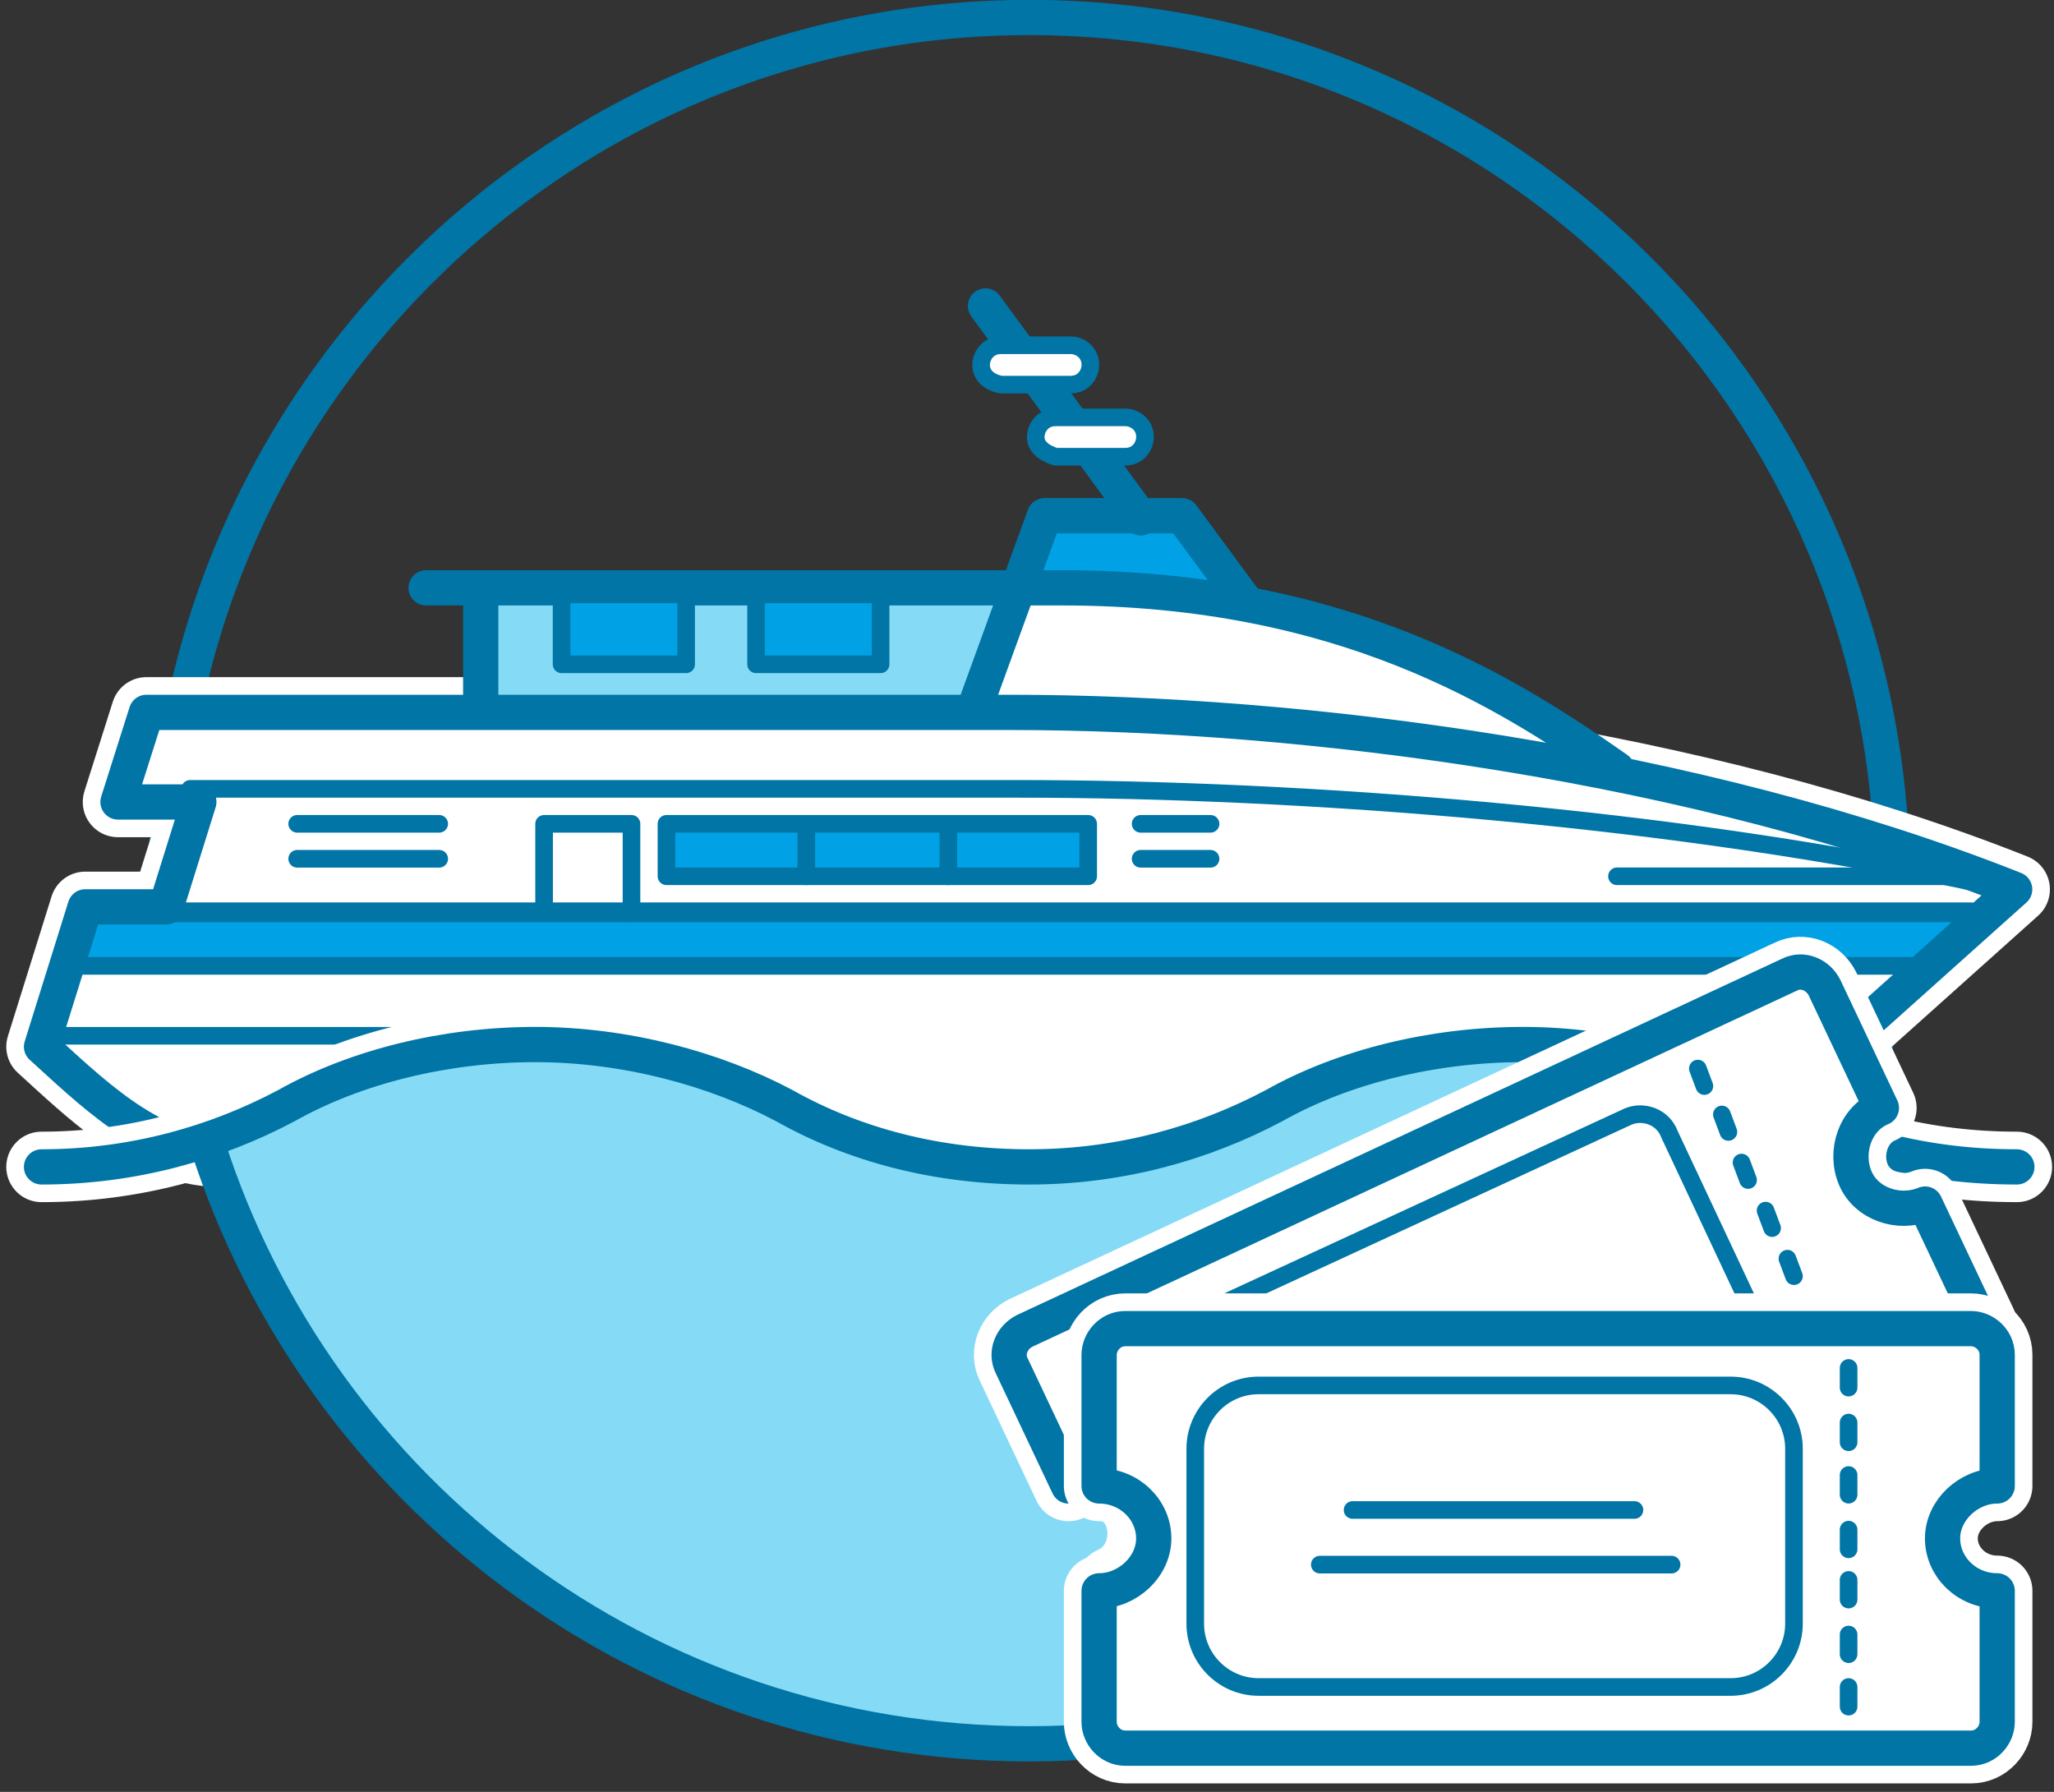 <svg width="94" height="82" viewBox="0 0 94 82" fill="none" xmlns="http://www.w3.org/2000/svg">
<rect x="0" y="0" width="94" height="82" fill="#333333" stroke="none"/>
<path d="M7.6 40.4C7.6 18.6 25.3 0.8 47.1 0.8C68.9 0.8 86.6 18.5 86.6 40.4" stroke="#0075A6" stroke-width="1.613" stroke-miterlimit="79.84" stroke-linecap="round" stroke-linejoin="round"/>
<path d="M47 41.2C47.442 41.2 47.8 40.842 47.8 40.4C47.8 39.958 47.442 39.6 47 39.6C46.558 39.6 46.2 39.958 46.2 40.4C46.2 40.842 46.558 41.2 47 41.2Z" fill="#999999"/>
<path d="M86.5 40.4C86.5 44.6 85.9 48.6 84.7 52.4" stroke="#0075A6" stroke-width="1.613" stroke-miterlimit="79.84" stroke-linecap="round" stroke-linejoin="round"/>
<path d="M10 52.7C6.9 52.7 4 49.8 1.9 47.9L3.9 41.5H7.6L9.1 36.7H5.4L6.7 32.6H46.2C59.7 32.6 77.6 34.9 92.2 40.7L78.8 52.7H10Z" stroke="white" stroke-width="3.225" stroke-miterlimit="79.84" stroke-linecap="round" stroke-linejoin="round"/>
<path fill-rule="evenodd" clip-rule="evenodd" d="M10 52.7C6.9 52.7 4 49.8 1.9 47.9L3.9 41.5H7.6L9.1 36.7H5.4L6.7 32.6H46.2C59.7 32.6 77.6 34.9 92.2 40.7L78.8 52.7H10Z" fill="white"/>
<path fill-rule="evenodd" clip-rule="evenodd" d="M3.1 44.2L3.9 41.8H90.9L88.2 44.2H3.1Z" fill="#00A2E5"/>
<path d="M3.1 44.2L3.9 41.8H90.9L88.2 44.2H3.1Z" stroke="#0075A6" stroke-width="0.806" stroke-miterlimit="79.84" stroke-linecap="round" stroke-linejoin="round"/>
<path fill-rule="evenodd" clip-rule="evenodd" d="M44.6 32.4H22V26.8H48.7C61.6 26.8 69.1 31.6 74.1 35.1C64.1 33.6 54.4 32.8 44.6 32.4Z" fill="#85DBF6"/>
<path fill-rule="evenodd" clip-rule="evenodd" d="M44.5 32.4L47 26.8H48.6C61.5 26.8 69 31.6 74 35.1C64.7 33.5 54.9 32.5 44.5 32.4Z" fill="white"/>
<path d="M10 52.7C6.9 52.7 4 49.8 1.9 47.9L3.9 41.5H7.6L9.1 36.7H5.4L6.7 32.6H46.2C59.7 32.6 77.6 34.9 92.2 40.7L78.8 52.7H10Z" stroke="#0075A6" stroke-width="1.613" stroke-miterlimit="79.84" stroke-linecap="round" stroke-linejoin="round"/>
<path fill-rule="evenodd" clip-rule="evenodd" d="M46.6 26.9L47.8 23.6H54.1L56.9 27.4L46.6 26.9Z" fill="#00A2E5"/>
<path d="M44.6 32.4L47.8 23.6H54.1L56.9 27.4" stroke="#0075A6" stroke-width="1.613" stroke-miterlimit="79.84" stroke-linecap="round" stroke-linejoin="round"/>
<path d="M47 26.9H48.6C61.5 26.9 69 31.7 74 35.2" stroke="#0075A6" stroke-width="1.613" stroke-miterlimit="79.84" stroke-linecap="round" stroke-linejoin="round"/>
<path d="M46.2 26.9H19.5" stroke="#0075A6" stroke-width="1.613" stroke-miterlimit="79.84" stroke-linecap="round" stroke-linejoin="round"/>
<path d="M22 26.9V32.5" stroke="#0075A6" stroke-width="1.613" stroke-miterlimit="79.84" stroke-linecap="round" stroke-linejoin="round"/>
<path d="M8.7 36.1H46.6C59.6 36.1 76.8 37.4 90.9 40.5" stroke="#0075A6" stroke-width="0.806" stroke-miterlimit="79.84" stroke-linecap="round" stroke-linejoin="round"/>
<path d="M7.2 41.7H90.2" stroke="#0075A6" stroke-width="0.806" stroke-miterlimit="79.84" stroke-linecap="round" stroke-linejoin="round"/>
<path d="M74 40.1H90.1" stroke="#0075A6" stroke-width="0.806" stroke-miterlimit="79.84" stroke-linecap="round" stroke-linejoin="round"/>
<path d="M2.3 47.4H18.4" stroke="#0075A6" stroke-width="0.806" stroke-miterlimit="79.84" stroke-linecap="round" stroke-linejoin="round"/>
<path d="M1.9 53.4C6.1 53.4 9.9 52.3 13.1 50.6C16.3 48.8 20.4 47.8 24.5 47.8C28.6 47.8 32.7 48.9 35.9 50.6C39.1 52.4 42.9 53.4 47.1 53.4C51.3 53.4 55.1 52.3 58.3 50.6C61.5 48.8 65.6 47.8 69.7 47.8C73.8 47.8 77.9 48.9 81.1 50.6C84.3 52.4 88.1 53.4 92.3 53.4" stroke="white" stroke-width="3.225" stroke-miterlimit="79.84" stroke-linecap="round" stroke-linejoin="round"/>
<path fill-rule="evenodd" clip-rule="evenodd" d="M9.3 52.2C10.6 51.8 11.9 51.2 13.1 50.6C16.3 48.8 20.4 47.8 24.5 47.8C28.6 47.8 32.7 48.9 35.9 50.6C39.1 52.4 42.9 53.4 47.1 53.4C51.3 53.4 55.1 52.3 58.3 50.6C61.5 48.8 65.6 47.8 69.7 47.8C73.8 47.8 77.9 48.9 81.1 50.6C82.3 51.2 83.6 51.8 84.9 52.2C79.8 68.2 64.9 79.8 47.2 79.8C29.4 79.8 14.4 68.2 9.3 52.2Z" fill="#85DBF6"/>
<path d="M84.7 52.3C79.6 68.2 64.7 79.8 47.1 79.8C29.5 79.8 14.6 68.3 9.5 52.4" stroke="#0075A6" stroke-width="1.613" stroke-miterlimit="79.84" stroke-linecap="round" stroke-linejoin="round"/>
<path d="M45.1 14L52.2 23.7" stroke="#0075A6" stroke-width="1.613" stroke-miterlimit="79.84" stroke-linecap="round" stroke-linejoin="round"/>
<path fill-rule="evenodd" clip-rule="evenodd" d="M47.4 20C47.4 19.6 47.7 19.1 48.3 19.1H51.5C51.9 19.1 52.4 19.4 52.4 20C52.4 20.4 52.1 20.9 51.5 20.9H48.3C47.7 20.7 47.4 20.4 47.4 20Z" fill="white"/>
<path d="M47.4 20C47.4 19.6 47.7 19.1 48.3 19.1H51.5C51.9 19.1 52.4 19.4 52.4 20C52.4 20.4 52.1 20.9 51.5 20.9H48.3C47.7 20.7 47.4 20.4 47.4 20Z" stroke="#0075A6" stroke-width="0.806" stroke-miterlimit="79.84" stroke-linecap="round" stroke-linejoin="round"/>
<path fill-rule="evenodd" clip-rule="evenodd" d="M44.9 16.7C44.9 16.3 45.2 15.8 45.8 15.8H49C49.4 15.8 49.9 16.1 49.9 16.7C49.9 17.1 49.6 17.6 49 17.6H45.8C45.3 17.5 44.9 17.2 44.9 16.7Z" fill="white"/>
<path d="M44.9 16.7C44.9 16.3 45.2 15.8 45.8 15.8H49C49.4 15.8 49.9 16.1 49.9 16.7C49.9 17.1 49.6 17.6 49 17.6H45.8C45.3 17.5 44.9 17.2 44.9 16.7Z" stroke="#0075A6" stroke-width="0.806" stroke-miterlimit="79.84" stroke-linecap="round" stroke-linejoin="round"/>
<path d="M1.9 53.4C6.1 53.4 9.9 52.3 13.1 50.6C16.3 48.8 20.4 47.8 24.5 47.8C28.6 47.8 32.7 48.9 35.9 50.6C39.1 52.4 42.9 53.4 47.1 53.4C51.3 53.4 55.1 52.3 58.3 50.6C61.5 48.8 65.6 47.8 69.7 47.8C73.8 47.8 77.9 48.9 81.1 50.6C84.3 52.4 88.1 53.4 92.3 53.4" stroke="#0075A6" stroke-width="1.613" stroke-miterlimit="79.84" stroke-linecap="round" stroke-linejoin="round"/>
<path d="M49.8 37.7H30.5V40.1H49.8V37.7Z" fill="#00A2E5"/>
<path d="M49.8 37.7H30.5V40.1H49.8V37.7Z" stroke="#0075A6" stroke-width="0.806" stroke-miterlimit="79.84" stroke-linecap="round" stroke-linejoin="round"/>
<path d="M24.9 41.7V37.7H28.9V41.8" stroke="#0075A6" stroke-width="0.806" stroke-miterlimit="79.84" stroke-linecap="round" stroke-linejoin="round"/>
<path d="M36.9 37.7V40.1" stroke="#0075A6" stroke-width="0.806" stroke-miterlimit="79.84" stroke-linecap="round" stroke-linejoin="round"/>
<path d="M43.4 37.7V40.1" stroke="#0075A6" stroke-width="0.806" stroke-miterlimit="79.84" stroke-linecap="round" stroke-linejoin="round"/>
<path d="M31.4 27.2H25.7V30.4H31.4V27.2Z" fill="#00A2E5"/>
<path d="M31.4 27.2H25.7V30.4H31.4V27.2Z" stroke="#0075A6" stroke-width="0.806" stroke-miterlimit="79.84" stroke-linecap="round" stroke-linejoin="round"/>
<path d="M40.3 27.2H34.6V30.4H40.3V27.2Z" fill="#00A2E5"/>
<path d="M40.3 27.2H34.6V30.4H40.3V27.2Z" stroke="#0075A6" stroke-width="0.806" stroke-miterlimit="79.84" stroke-linecap="round" stroke-linejoin="round"/>
<path d="M13.6 37.7H20.1" stroke="#0075A6" stroke-width="0.806" stroke-miterlimit="79.84" stroke-linecap="round" stroke-linejoin="round"/>
<path d="M13.6 39.3H20.1" stroke="#0075A6" stroke-width="0.806" stroke-miterlimit="79.84" stroke-linecap="round" stroke-linejoin="round"/>
<path d="M52.2 37.7H55.4" stroke="#0075A6" stroke-width="0.806" stroke-miterlimit="79.84" stroke-linecap="round" stroke-linejoin="round"/>
<path d="M52.2 39.3H55.4" stroke="#0075A6" stroke-width="0.806" stroke-miterlimit="79.84" stroke-linecap="round" stroke-linejoin="round"/>
<path d="M53.5 77.9L50.9 72.4C52.1 71.9 52.6 70.4 52.1 69.2C51.6 68 50.1 67.5 48.9 68L46.3 62.5C46 61.9 46.3 61.2 46.9 60.9L81.9 44.6C82.5 44.3 83.2 44.6 83.5 45.2L86.1 50.7C84.9 51.2 84.4 52.7 84.9 53.9C85.4 55.1 86.9 55.6 88.1 55.1L90.7 60.6C91 61.2 90.7 61.9 90.2 62.2L55 78.5C54.5 78.8 53.7 78.6 53.5 77.9Z" stroke="white" stroke-width="3.225" stroke-miterlimit="79.84" stroke-linecap="round" stroke-linejoin="round"/>
<path fill-rule="evenodd" clip-rule="evenodd" d="M53.5 77.9L50.9 72.4C52.1 71.9 52.6 70.4 52.1 69.2C51.6 68 50.1 67.5 48.9 68L46.3 62.5C46 61.9 46.3 61.2 46.9 60.9L81.9 44.6C82.5 44.3 83.2 44.6 83.5 45.2L86.1 50.7C84.9 51.2 84.4 52.7 84.9 53.9C85.4 55.1 86.9 55.6 88.1 55.1L90.7 60.6C91 61.2 90.7 61.9 90.2 62.2L55 78.5C54.5 78.8 53.7 78.6 53.5 77.9Z" fill="white"/>
<path d="M53.5 77.9L50.9 72.4C52.1 71.9 52.6 70.4 52.1 69.2C51.6 68 50.1 67.5 48.9 68L46.3 62.5C46 61.9 46.3 61.2 46.9 60.9L81.9 44.6C82.5 44.3 83.2 44.6 83.5 45.2L86.1 50.7C84.9 51.2 84.4 52.7 84.9 53.9C85.4 55.1 86.9 55.6 88.1 55.1L90.7 60.6C91 61.2 90.7 61.9 90.2 62.2L55 78.5C54.5 78.8 53.7 78.6 53.5 77.9Z" stroke="#0075A6" stroke-width="1.613" stroke-miterlimit="79.84" stroke-linecap="round" stroke-linejoin="round"/>
<path d="M77.7 48.9L78 49.7" stroke="#0075A6" stroke-width="0.806" stroke-miterlimit="79.84" stroke-linecap="round" stroke-linejoin="round"/>
<path d="M78.8 51L79.1 51.8" stroke="#0075A6" stroke-width="0.806" stroke-miterlimit="79.84" stroke-linecap="round" stroke-linejoin="round"/>
<path d="M79.7 53.2L80 54" stroke="#0075A6" stroke-width="0.806" stroke-miterlimit="79.84" stroke-linecap="round" stroke-linejoin="round"/>
<path d="M80.8 55.4L81.1 56.2" stroke="#0075A6" stroke-width="0.806" stroke-miterlimit="79.84" stroke-linecap="round" stroke-linejoin="round"/>
<path d="M81.8 57.6L82.1 58.4" stroke="#0075A6" stroke-width="0.806" stroke-miterlimit="79.84" stroke-linecap="round" stroke-linejoin="round"/>
<path d="M82.8 59.7L83.1 60.5" stroke="#0075A6" stroke-width="0.806" stroke-miterlimit="79.84" stroke-linecap="round" stroke-linejoin="round"/>
<path d="M83.8 62L84.1 62.8" stroke="#0075A6" stroke-width="0.806" stroke-miterlimit="79.84" stroke-linecap="round" stroke-linejoin="round"/>
<path d="M81 61.7L76.4 51.9C76.1 51.1 75.2 50.8 74.5 51.1L52.2 61.4C51.4 61.7 51.1 62.6 51.4 63.3L56 73.1C56.3 73.9 57.2 74.2 57.9 73.9L80.2 63.6C81.1 63.3 81.3 62.4 81 61.7Z" stroke="#0075A6" stroke-width="0.806" stroke-miterlimit="79.84" stroke-linecap="round" stroke-linejoin="round"/>
<path d="M59.5 67.1L74.1 60.3" stroke="#0075A6" stroke-width="0.806" stroke-miterlimit="79.84" stroke-linecap="round" stroke-linejoin="round"/>
<path d="M50.3 78.8V72.8C51.6 72.8 52.8 71.7 52.8 70.4C52.8 69.1 51.7 68 50.3 68V62C50.3 61.4 50.8 60.8 51.5 60.8H90.2C90.8 60.8 91.4 61.3 91.4 62V68C90.1 68 88.9 69.1 88.9 70.4C88.9 71.7 90 72.8 91.4 72.8V78.8C91.4 79.4 90.9 80 90.2 80H51.5C50.8 80 50.3 79.4 50.3 78.8Z" stroke="white" stroke-width="3.225" stroke-miterlimit="79.84" stroke-linecap="round" stroke-linejoin="round"/>
<path fill-rule="evenodd" clip-rule="evenodd" d="M50.3 78.8V72.8C51.6 72.8 52.8 71.7 52.8 70.4C52.8 69.1 51.7 68 50.3 68V62C50.3 61.4 50.8 60.8 51.5 60.8H90.2C90.8 60.8 91.4 61.3 91.4 62V68C90.1 68 88.9 69.1 88.9 70.4C88.9 71.7 90 72.8 91.4 72.8V78.8C91.4 79.4 90.9 80 90.2 80H51.5C50.8 80 50.3 79.4 50.3 78.8Z" fill="white"/>
<path d="M50.3 78.8V72.8C51.6 72.8 52.8 71.7 52.8 70.4C52.8 69.1 51.7 68 50.3 68V62C50.3 61.4 50.8 60.8 51.5 60.8H90.2C90.8 60.8 91.4 61.3 91.4 62V68C90.1 68 88.9 69.1 88.9 70.4C88.9 71.7 90 72.8 91.4 72.8V78.8C91.4 79.4 90.9 80 90.2 80H51.5C50.8 80 50.3 79.4 50.3 78.8Z" stroke="#0075A6" stroke-width="1.613" stroke-miterlimit="79.84" stroke-linecap="round" stroke-linejoin="round"/>
<path d="M84.6 62.6V63.5" stroke="#0075A6" stroke-width="0.806" stroke-miterlimit="79.84" stroke-linecap="round" stroke-linejoin="round"/>
<path d="M84.6 65.1V66" stroke="#0075A6" stroke-width="0.806" stroke-miterlimit="79.84" stroke-linecap="round" stroke-linejoin="round"/>
<path d="M84.6 67.5V68.4" stroke="#0075A6" stroke-width="0.806" stroke-miterlimit="79.84" stroke-linecap="round" stroke-linejoin="round"/>
<path d="M84.6 70V70.9" stroke="#0075A6" stroke-width="0.806" stroke-miterlimit="79.84" stroke-linecap="round" stroke-linejoin="round"/>
<path d="M84.6 72.3V73.2" stroke="#0075A6" stroke-width="0.806" stroke-miterlimit="79.84" stroke-linecap="round" stroke-linejoin="round"/>
<path d="M84.6 74.8V75.7" stroke="#0075A6" stroke-width="0.806" stroke-miterlimit="79.84" stroke-linecap="round" stroke-linejoin="round"/>
<path d="M84.6 77.2V78.1" stroke="#0075A6" stroke-width="0.806" stroke-miterlimit="79.84" stroke-linecap="round" stroke-linejoin="round"/>
<path d="M57.6 77.2H79.2C80.8 77.2 82.1 75.9 82.1 74.3V66.3C82.1 64.7 80.8 63.4 79.2 63.4H57.6C56 63.4 54.7 64.7 54.7 66.3V74.3C54.7 75.9 56 77.2 57.6 77.2Z" stroke="#0075A6" stroke-width="0.806" stroke-miterlimit="79.84" stroke-linecap="round" stroke-linejoin="round"/>
<path d="M61.9 69.1H74.8" stroke="#0075A6" stroke-width="0.806" stroke-miterlimit="79.84" stroke-linecap="round" stroke-linejoin="round"/>
<path d="M60.4 71.6H76.5" stroke="#0075A6" stroke-width="0.806" stroke-miterlimit="79.84" stroke-linecap="round" stroke-linejoin="round"/>
</svg>
